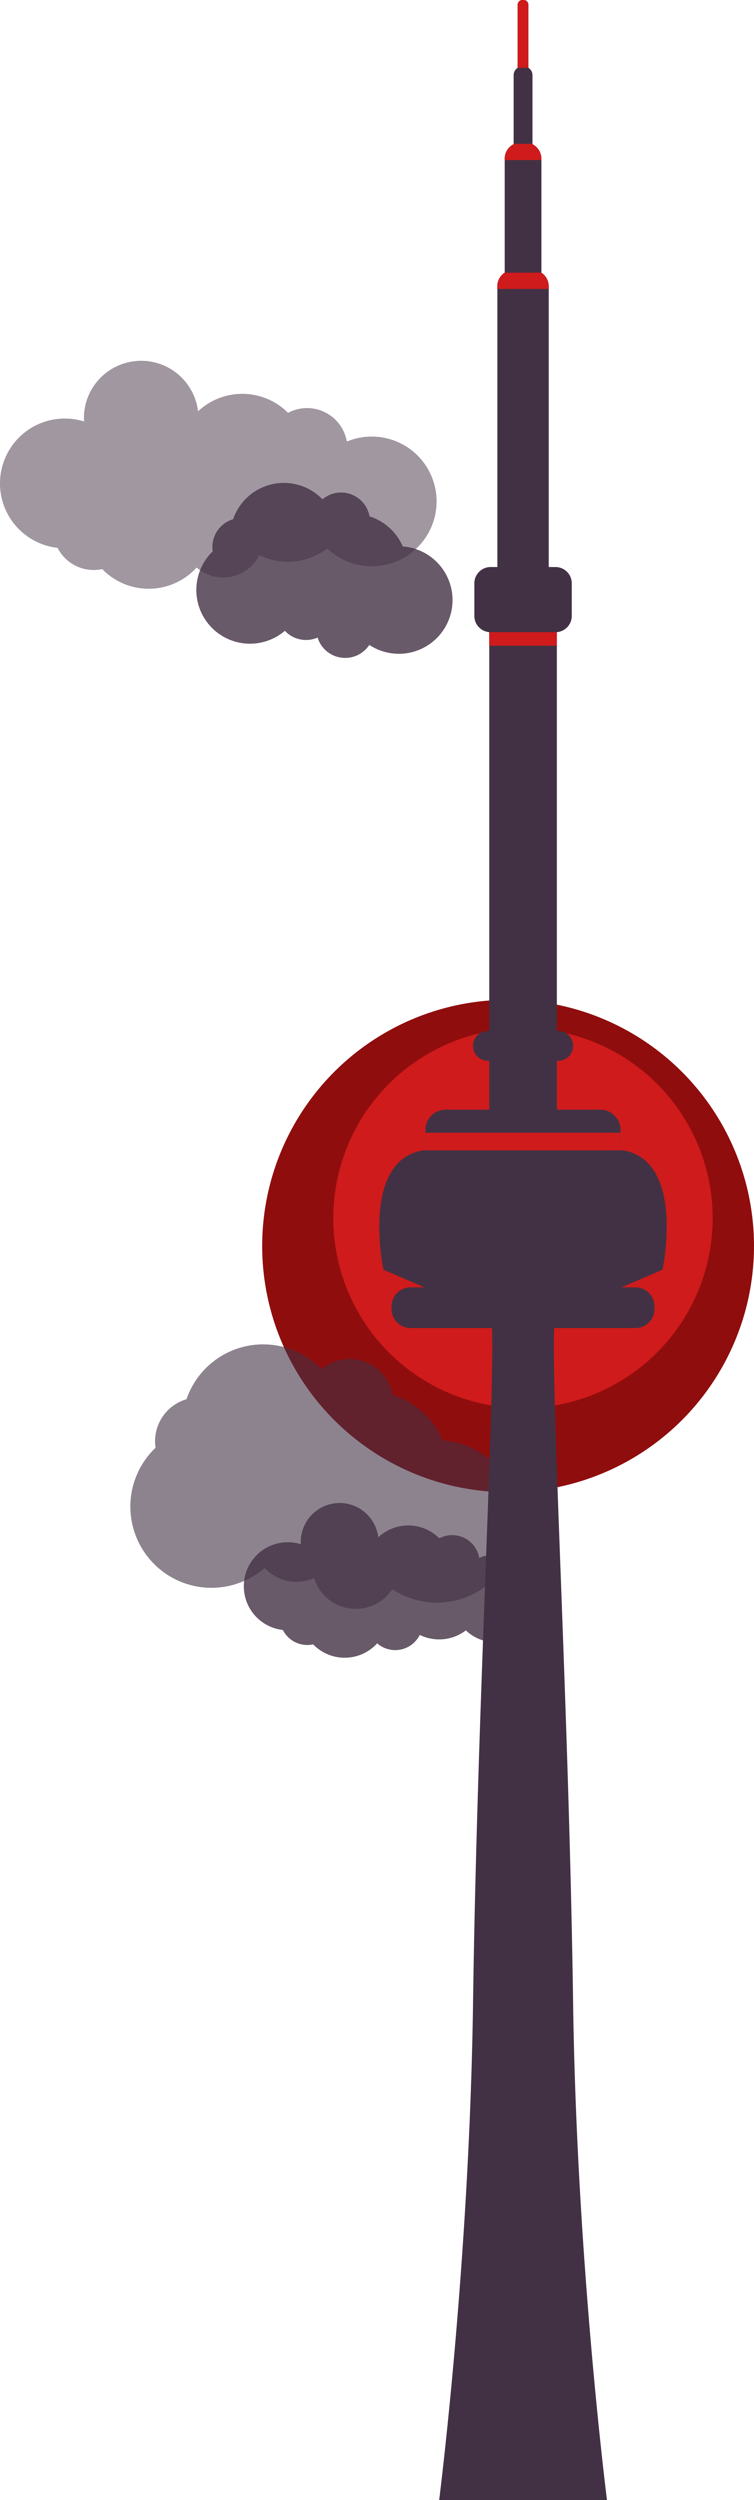 <svg id="Layer_2" data-name="Layer 2" xmlns="http://www.w3.org/2000/svg" viewBox="0 0 556.5 1843"><defs><style>.cls-1{fill:#900d0d;}.cls-2{fill:#cf1b1b;}.cls-3,.cls-4,.cls-5,.cls-6{fill:#423144;}.cls-3{opacity:0.6;}.cls-4{opacity:0.8;}.cls-6{opacity:0.5;}</style></defs><title>[6b]cn tower full</title><circle class="cls-1" cx="375" cy="918.5" r="181.5"/><circle class="cls-2" cx="386" cy="898" r="140"/><g id="Layer_3" data-name="Layer 3"><path class="cls-3" d="M980.84,1238.81a60,60,0,0,0-37.12-33.53,32.23,32.23,0,0,0-52.41-19,59.86,59.86,0,0,0-99.67,22.18,32.26,32.26,0,0,0-22.84,35.78,59.87,59.87,0,0,0,80.51,88.59,32.23,32.23,0,0,0,36.5,7.5,32.25,32.25,0,0,0,57.72,8.18,59.87,59.87,0,1,0,37.33-109.69Z" transform="translate(-654 -177)"/><path class="cls-4" d="M951.28,579.84a39.72,39.72,0,0,0-24.56-22.18A21.32,21.32,0,0,0,892,545.08a39.6,39.6,0,0,0-65.94,14.68A21.34,21.34,0,0,0,811,583.43,39.6,39.6,0,0,0,864.26,642a21.32,21.32,0,0,0,24.14,5,21.33,21.33,0,0,0,38.18,5.41,39.61,39.61,0,1,0,24.69-72.57Z" transform="translate(-654 -177)"/></g><path class="cls-5" d="M1143,1113s17-80-29-88a3.88,3.88,0,0,0-1.13,0h-1.16a14.75,14.75,0,0,0,.29-2.92v-12.16A15,15,0,0,0,1097.05,995H1065V959h1a11,11,0,0,0,0-22h-1V643a12,12,0,0,0,11-12V607a12,12,0,0,0-12-12h-5V388a12,12,0,0,0-5.4-10,0,0,0,0,0,0,0V294a12,12,0,0,0-6.59-10.69V232.38a6.38,6.38,0,0,0-3-5.38l0,0V180.5a3.51,3.51,0,0,0-3.5-3.5h-.92a3.51,3.51,0,0,0-3.5,3.5V227l0,0a6.38,6.38,0,0,0-3,5.38v50.93a12,12,0,0,0-6.59,10.69v84a0,0,0,0,0,0,0,12,12,0,0,0-5.4,10V595h-5a12,12,0,0,0-12,12v24a12,12,0,0,0,11,12V937h-1a11,11,0,0,0,0,22h1v36H983A15,15,0,0,0,968,1009.92v12.16a14.75,14.75,0,0,0,.29,2.92H968c-.57,0-1.7,0-2,0-46,8-29,88-29,88l30,12.86v.14H957A14,14,0,0,0,943,1139.92v2.16A14,14,0,0,0,957,1156h60.12c1.91,56-11,285.28-14,498-2.69,191.2-25,366-25,366H1102s-22.31-174.8-25-366c-3-212.72-15.94-442-14-498h60.12a14,14,0,0,0,13.91-13.92v-2.16a14,14,0,0,0-13.91-13.92H1113v-.14Zm-102.9-514-.06.07-.06-.07Z" transform="translate(-654 -177)"/><path class="cls-2" d="M968,1025h0Z" transform="translate(-654 -177)"/><path class="cls-2" d="M1112,1012v10.08a14.75,14.75,0,0,1-.29,2.92H968.33a14.75,14.75,0,0,1-.29-2.92V1012Z" transform="translate(-654 -177)"/><rect class="cls-2" x="361.04" y="466" width="49.92" height="10"/><path class="cls-2" d="M1059,388v2H1021v-2a12,12,0,0,1,5.4-10h27.12A12,12,0,0,1,1059,388Z" transform="translate(-654 -177)"/><path class="cls-2" d="M1053.55,294v1h-27.1v-1a12,12,0,0,1,6.59-10.69V283H1047v.31A12,12,0,0,1,1053.55,294Z" transform="translate(-654 -177)"/><path class="cls-2" d="M1044,227h-8l0,0V180.5a3.51,3.51,0,0,1,3.5-3.5h.92a3.51,3.51,0,0,1,3.5,3.5V227Z" transform="translate(-654 -177)"/><path class="cls-6" d="M928.38,498.82A47.65,47.65,0,0,0,910,502.5a29.84,29.84,0,0,0-43.4-21.19,47.78,47.78,0,0,0-66.43-1.1,42.27,42.27,0,0,0-84.24,5.07c0,.81,0,1.61.07,2.41a47.81,47.81,0,1,0-19.49,93.17,29.84,29.84,0,0,0,32.95,15.65,47.78,47.78,0,0,0,69.65-1.15,29.83,29.83,0,0,0,46.31-9.15,47.79,47.79,0,0,0,50.11-4.91,47.8,47.8,0,1,0,32.89-82.47Z" transform="translate(-654 -177)"/><path class="cls-4" d="M1020.19,1322.88a32.33,32.33,0,0,0-12.5,2.5A20.25,20.25,0,0,0,978.24,1311a32.42,32.42,0,0,0-45.08-.74,28.68,28.68,0,0,0-57.16,3.44c0,.55,0,1.09,0,1.64a32.44,32.44,0,1,0-13.23,63.22,20.25,20.25,0,0,0,22.36,10.62,32.42,32.42,0,0,0,47.26-.78,20.24,20.24,0,0,0,31.43-6.21,32.43,32.43,0,0,0,34-3.33,32.43,32.43,0,1,0,22.32-56Z" transform="translate(-654 -177)"/></svg>